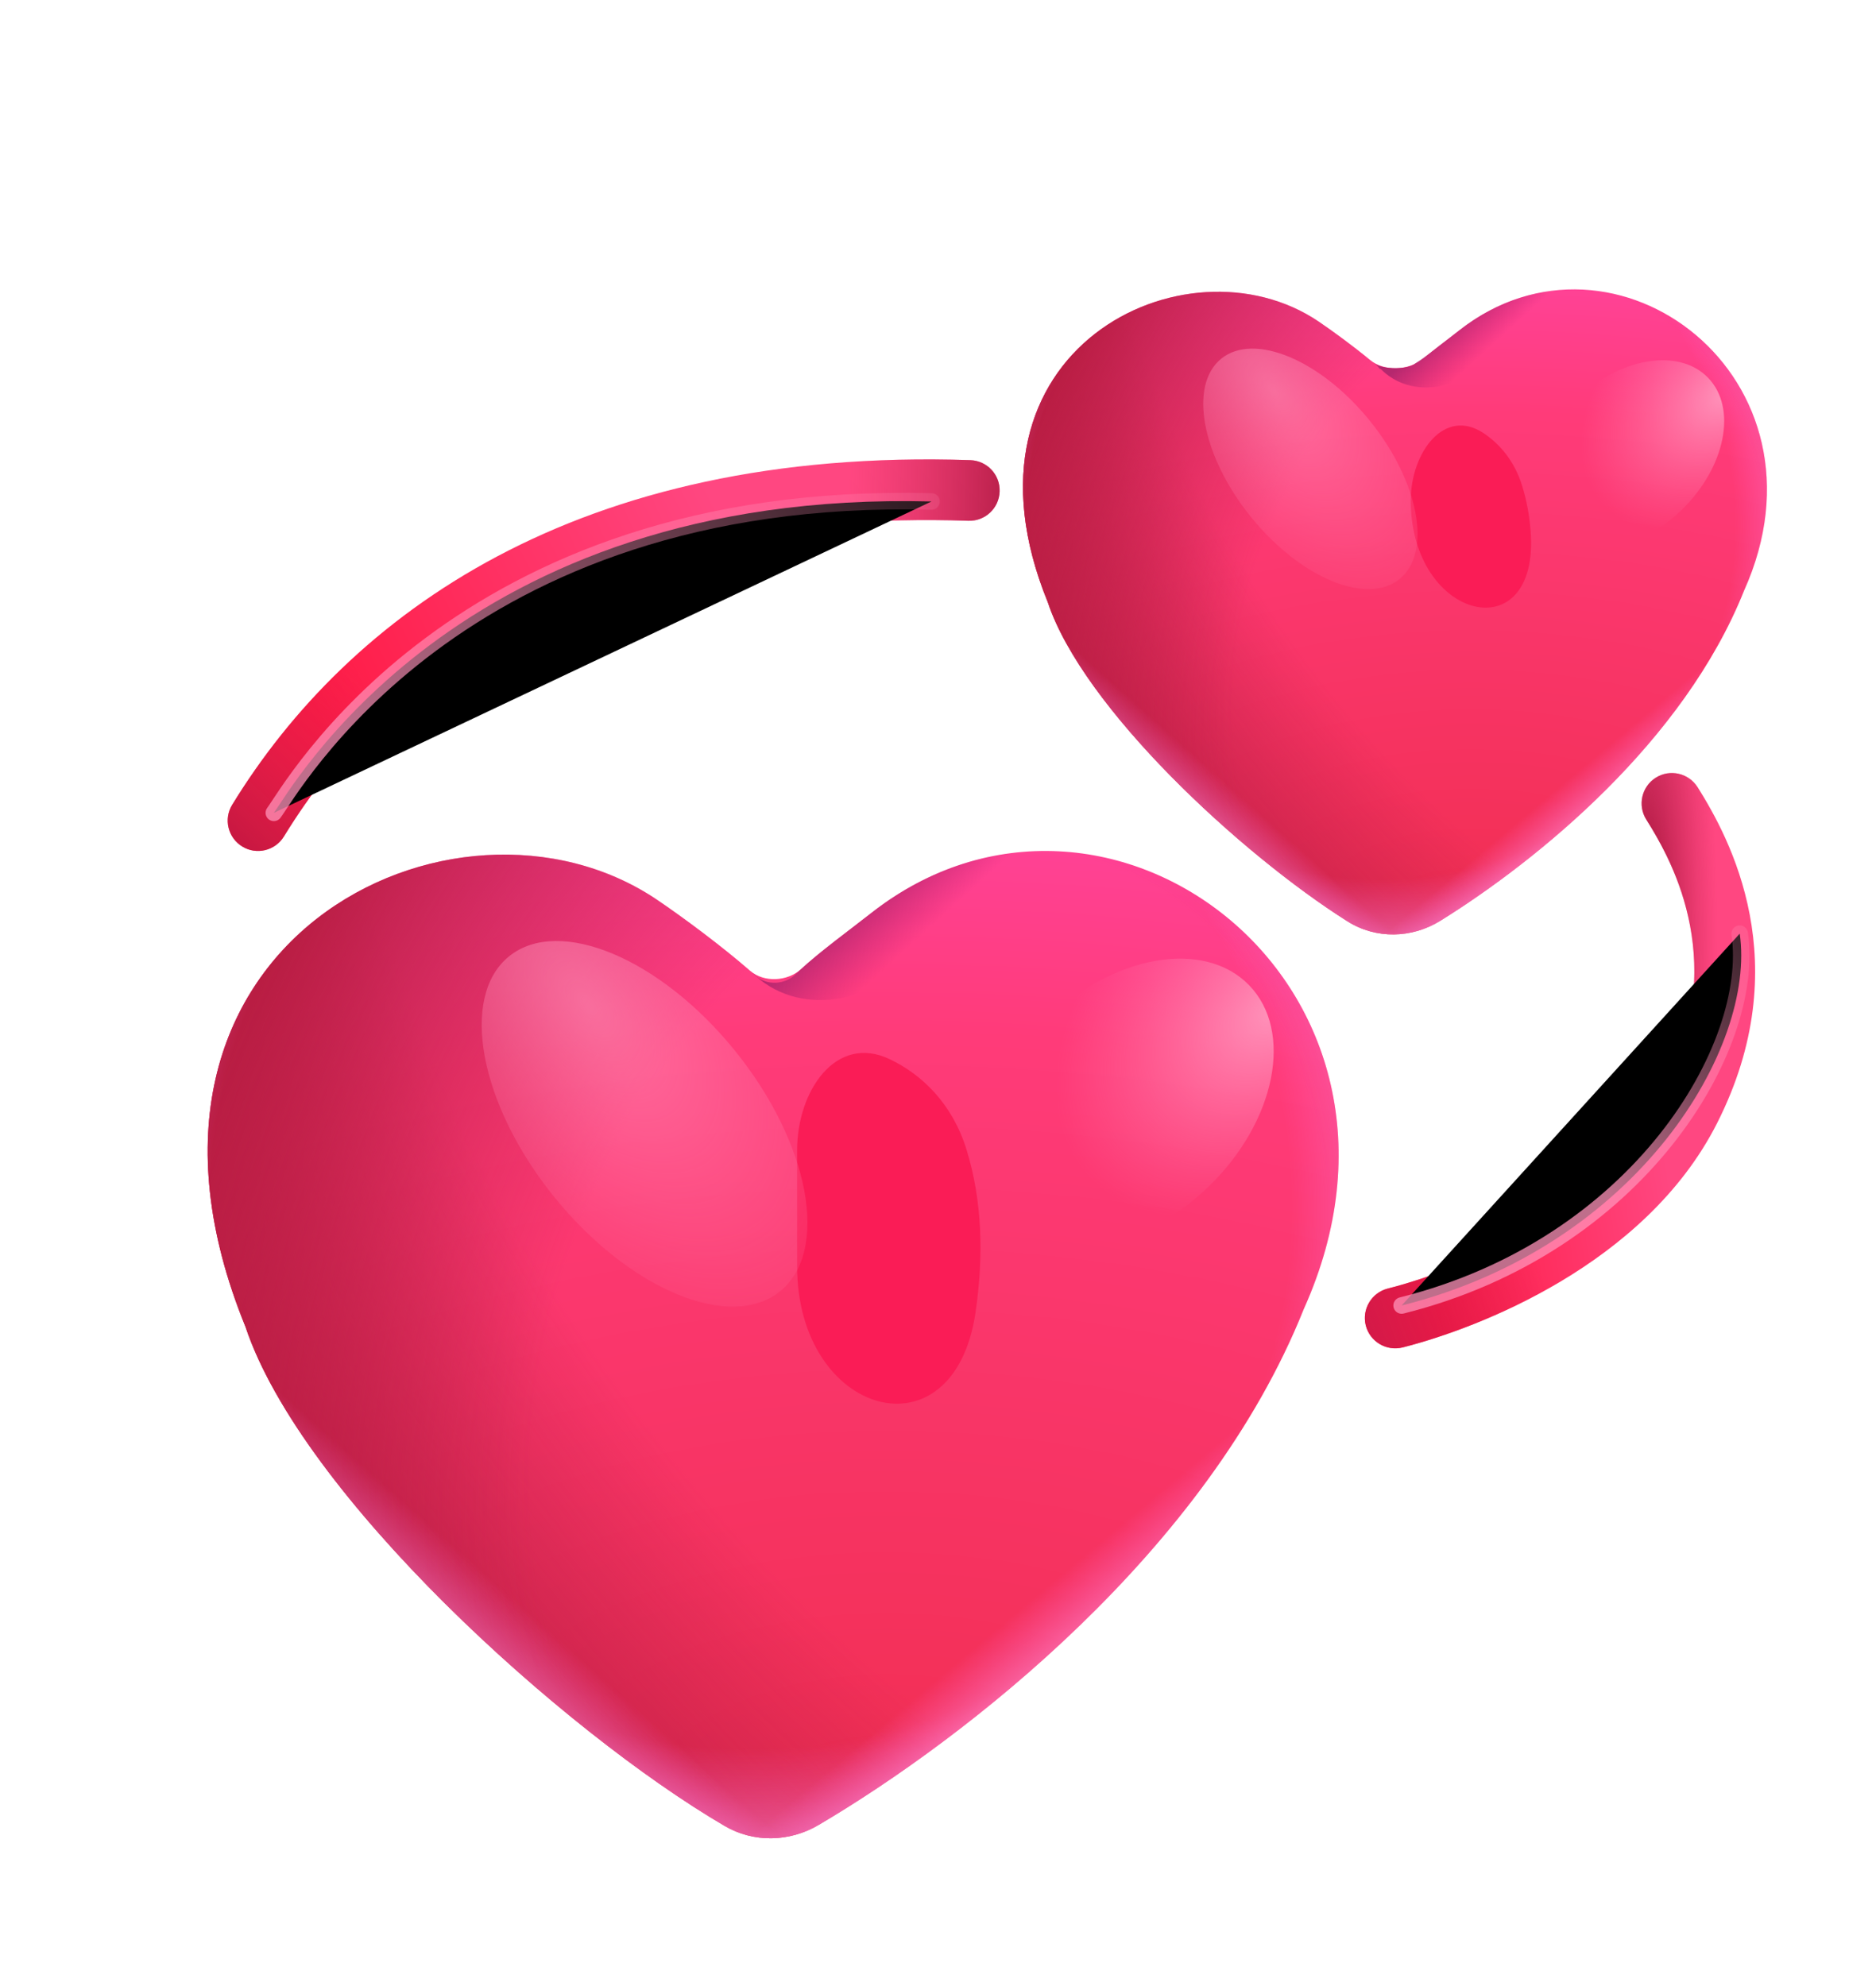 <svg width="34" height="36" viewBox="0 0 34 36" xmlns="http://www.w3.org/2000/svg">
<path d="M13.132 33.097C13.66 33.407 14.308 33.391 14.836 33.08C17.5 31.511 21.879 28.112 23.628 23.732C26.267 17.869 20.069 13.188 15.785 16.554C15.385 16.868 14.894 17.223 14.518 17.567C14.271 17.792 13.845 17.815 13.593 17.595C13.087 17.154 12.38 16.628 11.912 16.312C8.26 13.841 1.615 17.098 4.449 24.049C5.462 27.091 10.189 31.374 13.132 33.097Z" fill="url(#paint0_radial_7000_5009)"/>
<path d="M13.132 33.097C13.66 33.407 14.308 33.391 14.836 33.08C17.5 31.511 21.879 28.112 23.628 23.732C26.267 17.869 20.069 13.188 15.785 16.554C15.385 16.868 14.894 17.223 14.518 17.567C14.271 17.792 13.845 17.815 13.593 17.595C13.087 17.154 12.38 16.628 11.912 16.312C8.26 13.841 1.615 17.098 4.449 24.049C5.462 27.091 10.189 31.374 13.132 33.097Z" fill="url(#paint1_radial_7000_5009)"/>
<path d="M13.132 33.097C13.66 33.407 14.308 33.391 14.836 33.08C17.5 31.511 21.879 28.112 23.628 23.732C26.267 17.869 20.069 13.188 15.785 16.554C15.385 16.868 14.894 17.223 14.518 17.567C14.271 17.792 13.845 17.815 13.593 17.595C13.087 17.154 12.38 16.628 11.912 16.312C8.26 13.841 1.615 17.098 4.449 24.049C5.462 27.091 10.189 31.374 13.132 33.097Z" fill="url(#paint2_radial_7000_5009)"/>
<path d="M13.132 33.097C13.66 33.407 14.308 33.391 14.836 33.08C17.5 31.511 21.879 28.112 23.628 23.732C26.267 17.869 20.069 13.188 15.785 16.554C15.385 16.868 14.894 17.223 14.518 17.567C14.271 17.792 13.845 17.815 13.593 17.595C13.087 17.154 12.38 16.628 11.912 16.312C8.26 13.841 1.615 17.098 4.449 24.049C5.462 27.091 10.189 31.374 13.132 33.097Z" fill="url(#paint3_radial_7000_5009)"/>
<path d="M13.132 33.097C13.66 33.407 14.308 33.391 14.836 33.08C17.5 31.511 21.879 28.112 23.628 23.732C26.267 17.869 20.069 13.188 15.785 16.554C15.385 16.868 14.894 17.223 14.518 17.567C14.271 17.792 13.845 17.815 13.593 17.595C13.087 17.154 12.38 16.628 11.912 16.312C8.26 13.841 1.615 17.098 4.449 24.049C5.462 27.091 10.189 31.374 13.132 33.097Z" fill="url(#paint4_linear_7000_5009)"/>
<path d="M13.132 33.097C13.66 33.407 14.308 33.391 14.836 33.08C17.5 31.511 21.879 28.112 23.628 23.732C26.267 17.869 20.069 13.188 15.785 16.554C15.385 16.868 14.894 17.223 14.518 17.567C14.271 17.792 13.845 17.815 13.593 17.595C13.087 17.154 12.38 16.628 11.912 16.312C8.26 13.841 1.615 17.098 4.449 24.049C5.462 27.091 10.189 31.374 13.132 33.097Z" fill="url(#paint5_linear_7000_5009)"/>
<path d="M13.615 17.614C14.455 18.466 15.838 18.187 16.643 17.301C17.452 16.41 18.524 15.601 19.883 15.515C18.539 15.256 17.075 15.54 15.785 16.554C15.674 16.641 15.556 16.732 15.436 16.824C15.079 17.097 14.699 17.388 14.41 17.668C14.224 17.849 13.897 17.867 13.704 17.693C13.675 17.667 13.645 17.641 13.615 17.614V17.614Z" fill="url(#paint6_linear_7000_5009)"/>
<g filter="url(#filter0_f_7000_5009)">
<path d="M14.447 20.847V22.956C14.447 25.671 17.285 26.476 17.68 23.791C17.829 22.774 17.804 21.762 17.515 20.832C17.258 20.004 16.707 19.476 16.124 19.199C15.153 18.737 14.447 19.771 14.447 20.847Z" fill="#FA1C56"/>
</g>
<g filter="url(#filter1_f_7000_5009)">
<ellipse cx="20.442" cy="19.992" rx="3.062" ry="2.107" transform="rotate(-44.19 20.442 19.992)" fill="url(#paint7_radial_7000_5009)"/>
</g>
<g filter="url(#filter2_f_7000_5009)">
<ellipse cx="11.682" cy="20.371" rx="3.905" ry="2.107" transform="rotate(-128.955 11.682 20.371)" fill="url(#paint8_radial_7000_5009)" fill-opacity="0.6"/>
</g>
<path d="M24.42 16.7C24.938 17.027 25.588 17.012 26.108 16.688C27.873 15.592 30.517 13.441 31.607 10.711C33.344 6.853 29.266 3.774 26.448 5.988C26.243 6.15 26.001 6.327 25.787 6.505C25.53 6.718 25.09 6.738 24.832 6.526C24.524 6.272 24.157 6.003 23.9 5.829C21.498 4.203 17.126 6.346 18.991 10.919C19.625 12.825 22.478 15.473 24.42 16.7Z" fill="url(#paint9_radial_7000_5009)"/>
<path d="M24.42 16.7C24.938 17.027 25.588 17.012 26.108 16.688C27.873 15.592 30.517 13.441 31.607 10.711C33.344 6.853 29.266 3.774 26.448 5.988C26.243 6.15 26.001 6.327 25.787 6.505C25.53 6.718 25.09 6.738 24.832 6.526C24.524 6.272 24.157 6.003 23.9 5.829C21.498 4.203 17.126 6.346 18.991 10.919C19.625 12.825 22.478 15.473 24.42 16.7Z" fill="url(#paint10_radial_7000_5009)"/>
<path d="M24.42 16.7C24.938 17.027 25.588 17.012 26.108 16.688C27.873 15.592 30.517 13.441 31.607 10.711C33.344 6.853 29.266 3.774 26.448 5.988C26.243 6.15 26.001 6.327 25.787 6.505C25.53 6.718 25.09 6.738 24.832 6.526C24.524 6.272 24.157 6.003 23.9 5.829C21.498 4.203 17.126 6.346 18.991 10.919C19.625 12.825 22.478 15.473 24.42 16.7Z" fill="url(#paint11_radial_7000_5009)"/>
<path d="M24.42 16.7C24.938 17.027 25.588 17.012 26.108 16.688C27.873 15.592 30.517 13.441 31.607 10.711C33.344 6.853 29.266 3.774 26.448 5.988C26.243 6.15 26.001 6.327 25.787 6.505C25.53 6.718 25.09 6.738 24.832 6.526C24.524 6.272 24.157 6.003 23.9 5.829C21.498 4.203 17.126 6.346 18.991 10.919C19.625 12.825 22.478 15.473 24.42 16.7Z" fill="url(#paint12_radial_7000_5009)"/>
<path d="M24.42 16.7C24.938 17.027 25.588 17.012 26.108 16.688C27.873 15.592 30.517 13.441 31.607 10.711C33.344 6.853 29.266 3.774 26.448 5.988C26.243 6.15 26.001 6.327 25.787 6.505C25.53 6.718 25.09 6.738 24.832 6.526C24.524 6.272 24.157 6.003 23.9 5.829C21.498 4.203 17.126 6.346 18.991 10.919C19.625 12.825 22.478 15.473 24.42 16.7Z" fill="url(#paint13_linear_7000_5009)"/>
<path d="M24.42 16.7C24.938 17.027 25.588 17.012 26.108 16.688C27.873 15.592 30.517 13.441 31.607 10.711C33.344 6.853 29.266 3.774 26.448 5.988C26.243 6.15 26.001 6.327 25.787 6.505C25.53 6.718 25.09 6.738 24.832 6.526C24.524 6.272 24.157 6.003 23.9 5.829C21.498 4.203 17.126 6.346 18.991 10.919C19.625 12.825 22.478 15.473 24.42 16.7Z" fill="url(#paint14_linear_7000_5009)"/>
<path d="M25.02 6.685C25.573 7.246 26.483 7.062 27.012 6.48C27.545 5.893 28.25 5.361 29.144 5.305C28.26 5.135 27.297 5.321 26.448 5.988C26.375 6.046 26.297 6.105 26.218 6.166C25.983 6.345 25.874 6.445 25.651 6.586C25.528 6.705 25.04 6.7 24.913 6.586C25.046 6.711 24.983 6.685 25.02 6.685V6.685Z" fill="url(#paint15_linear_7000_5009)"/>
<g filter="url(#filter3_f_7000_5009)">
<path d="M27.586 8.803C27.451 8.366 27.191 8.057 26.896 7.857C26.178 7.37 25.568 8.204 25.568 9.072C25.568 11.264 27.911 11.809 27.74 9.624C27.718 9.343 27.669 9.068 27.586 8.803Z" fill="#FA1C56"/>
</g>
<g filter="url(#filter4_f_7000_5009)">
<ellipse cx="29.511" cy="8.25" rx="2.014" ry="1.386" transform="rotate(-44.19 29.511 8.25)" fill="url(#paint16_radial_7000_5009)"/>
</g>
<g filter="url(#filter5_f_7000_5009)">
<ellipse cx="23.749" cy="8.499" rx="2.569" ry="1.386" transform="rotate(-128.955 23.749 8.499)" fill="url(#paint17_radial_7000_5009)" fill-opacity="0.6"/>
</g>
<path fill-rule="evenodd" clip-rule="evenodd" d="M17.549 9.44C10.805 9.212 7.04 12.07 5.146 15.162C4.987 15.421 4.649 15.503 4.39 15.344C4.131 15.185 4.049 14.847 4.208 14.588C6.314 11.149 10.456 8.1 17.586 8.341C17.89 8.351 18.128 8.606 18.117 8.909C18.107 9.213 17.853 9.451 17.549 9.44Z" fill="url(#paint18_linear_7000_5009)"/>
<path fill-rule="evenodd" clip-rule="evenodd" d="M17.549 9.44C10.805 9.212 7.04 12.07 5.146 15.162C4.987 15.421 4.649 15.503 4.39 15.344C4.131 15.185 4.049 14.847 4.208 14.588C6.314 11.149 10.456 8.1 17.586 8.341C17.89 8.351 18.128 8.606 18.117 8.909C18.107 9.213 17.853 9.451 17.549 9.44Z" fill="url(#paint19_linear_7000_5009)"/>
<path fill-rule="evenodd" clip-rule="evenodd" d="M17.549 9.44C10.805 9.212 7.04 12.07 5.146 15.162C4.987 15.421 4.649 15.503 4.39 15.344C4.131 15.185 4.049 14.847 4.208 14.588C6.314 11.149 10.456 8.1 17.586 8.341C17.89 8.351 18.128 8.606 18.117 8.909C18.107 9.213 17.853 9.451 17.549 9.44Z" fill="url(#paint20_linear_7000_5009)"/>
<path fill-rule="evenodd" clip-rule="evenodd" d="M30.009 14.097C30.265 13.935 30.605 14.012 30.767 14.269C31.352 15.197 32.582 17.468 31.121 20.357C30.465 21.655 29.363 22.585 28.288 23.227C27.21 23.87 26.119 24.247 25.422 24.424C25.127 24.498 24.828 24.32 24.753 24.026C24.679 23.732 24.857 23.432 25.151 23.357C25.767 23.201 26.755 22.86 27.724 22.282C28.696 21.702 29.61 20.908 30.139 19.861C31.333 17.5 30.356 15.678 29.837 14.856C29.675 14.599 29.752 14.259 30.009 14.097Z" fill="url(#paint21_linear_7000_5009)"/>
<path fill-rule="evenodd" clip-rule="evenodd" d="M30.009 14.097C30.265 13.935 30.605 14.012 30.767 14.269C31.352 15.197 32.582 17.468 31.121 20.357C30.465 21.655 29.363 22.585 28.288 23.227C27.21 23.87 26.119 24.247 25.422 24.424C25.127 24.498 24.828 24.32 24.753 24.026C24.679 23.732 24.857 23.432 25.151 23.357C25.767 23.201 26.755 22.86 27.724 22.282C28.696 21.702 29.61 20.908 30.139 19.861C31.333 17.5 30.356 15.678 29.837 14.856C29.675 14.599 29.752 14.259 30.009 14.097Z" fill="url(#paint22_linear_7000_5009)"/>
<path d="M30.96 14.588C30.891 14.469 30.826 14.362 30.767 14.269C30.605 14.012 30.265 13.935 30.009 14.097C29.752 14.259 29.675 14.599 29.837 14.856C30.281 15.559 31.06 16.993 30.529 18.871C31.5 17.329 31.358 15.719 30.96 14.588Z" fill="url(#paint23_radial_7000_5009)"/>
<g filter="url(#filter6_f_7000_5009)">
<path d="M4.963 14.734C5.259 14.348 8.267 8.867 16.882 9.09" stroke="url(#paint24_linear_7000_5009)" stroke-opacity="0.75" stroke-width="0.3" stroke-linecap="round"/>
</g>
<g filter="url(#filter7_f_7000_5009)">
<path d="M31.53 16.924C31.827 18.966 29.711 22.587 25.403 23.664" stroke="url(#paint25_linear_7000_5009)" stroke-opacity="0.75" stroke-width="0.3" stroke-linecap="round"/>
</g>
<defs>
<filter id="filter0_f_7000_5009" x="12.447" y="17.086" width="7.323" height="10.359" filterUnits="userSpaceOnUse" color-interpolation-filters="sRGB">
<feFlood flood-opacity="0" result="BackgroundImageFix"/>
<feBlend mode="normal" in="SourceGraphic" in2="BackgroundImageFix" result="shape"/>
<feGaussianBlur stdDeviation="1" result="effect1_foregroundBlur_7000_5009"/>
</filter>
<filter id="filter1_f_7000_5009" x="16.3" y="15.878" width="8.283" height="8.229" filterUnits="userSpaceOnUse" color-interpolation-filters="sRGB">
<feFlood flood-opacity="0" result="BackgroundImageFix"/>
<feBlend mode="normal" in="SourceGraphic" in2="BackgroundImageFix" result="shape"/>
<feGaussianBlur stdDeviation="0.75" result="effect1_foregroundBlur_7000_5009"/>
</filter>
<filter id="filter2_f_7000_5009" x="7.231" y="15.557" width="8.903" height="9.627" filterUnits="userSpaceOnUse" color-interpolation-filters="sRGB">
<feFlood flood-opacity="0" result="BackgroundImageFix"/>
<feBlend mode="normal" in="SourceGraphic" in2="BackgroundImageFix" result="shape"/>
<feGaussianBlur stdDeviation="0.75" result="effect1_foregroundBlur_7000_5009"/>
</filter>
<filter id="filter3_f_7000_5009" x="23.568" y="5.713" width="6.182" height="7.302" filterUnits="userSpaceOnUse" color-interpolation-filters="sRGB">
<feFlood flood-opacity="0" result="BackgroundImageFix"/>
<feBlend mode="normal" in="SourceGraphic" in2="BackgroundImageFix" result="shape"/>
<feGaussianBlur stdDeviation="1" result="effect1_foregroundBlur_7000_5009"/>
</filter>
<filter id="filter4_f_7000_5009" x="26.274" y="5.03" width="6.475" height="6.44" filterUnits="userSpaceOnUse" color-interpolation-filters="sRGB">
<feFlood flood-opacity="0" result="BackgroundImageFix"/>
<feBlend mode="normal" in="SourceGraphic" in2="BackgroundImageFix" result="shape"/>
<feGaussianBlur stdDeviation="0.75" result="effect1_foregroundBlur_7000_5009"/>
</filter>
<filter id="filter5_f_7000_5009" x="20.307" y="4.819" width="6.884" height="7.36" filterUnits="userSpaceOnUse" color-interpolation-filters="sRGB">
<feFlood flood-opacity="0" result="BackgroundImageFix"/>
<feBlend mode="normal" in="SourceGraphic" in2="BackgroundImageFix" result="shape"/>
<feGaussianBlur stdDeviation="0.75" result="effect1_foregroundBlur_7000_5009"/>
</filter>
<filter id="filter6_f_7000_5009" x="4.563" y="8.683" width="12.719" height="6.451" filterUnits="userSpaceOnUse" color-interpolation-filters="sRGB">
<feFlood flood-opacity="0" result="BackgroundImageFix"/>
<feBlend mode="normal" in="SourceGraphic" in2="BackgroundImageFix" result="shape"/>
<feGaussianBlur stdDeviation="0.125" result="effect1_foregroundBlur_7000_5009"/>
</filter>
<filter id="filter7_f_7000_5009" x="25.003" y="16.524" width="6.954" height="7.539" filterUnits="userSpaceOnUse" color-interpolation-filters="sRGB">
<feFlood flood-opacity="0" result="BackgroundImageFix"/>
<feBlend mode="normal" in="SourceGraphic" in2="BackgroundImageFix" result="shape"/>
<feGaussianBlur stdDeviation="0.125" result="effect1_foregroundBlur_7000_5009"/>
</filter>
<radialGradient id="paint0_radial_7000_5009" cx="0" cy="0" r="1" gradientUnits="userSpaceOnUse" gradientTransform="translate(16.092 33.062) rotate(-90) scale(23.963 40.737)">
<stop stop-color="#F12E52"/>
<stop offset="0.596" stop-color="#FF3B79"/>
<stop offset="1" stop-color="#FF4EC6"/>
</radialGradient>
<radialGradient id="paint1_radial_7000_5009" cx="0" cy="0" r="1" gradientUnits="userSpaceOnUse" gradientTransform="translate(19.099 20.105) rotate(142.986) scale(19.29 36.132)">
<stop offset="0.483" stop-color="#B91D43" stop-opacity="0"/>
<stop offset="0.834" stop-color="#B91D43"/>
</radialGradient>
<radialGradient id="paint2_radial_7000_5009" cx="0" cy="0" r="1" gradientUnits="userSpaceOnUse" gradientTransform="translate(16.872 24.831) rotate(-158.663) scale(16.732 23.654)">
<stop offset="0.41" stop-color="#B91D43" stop-opacity="0"/>
<stop offset="0.834" stop-color="#B91D43"/>
</radialGradient>
<radialGradient id="paint3_radial_7000_5009" cx="0" cy="0" r="1" gradientUnits="userSpaceOnUse" gradientTransform="translate(13.608 21.909) rotate(90) scale(14.563 14.563)">
<stop offset="0.671" stop-color="#FF7AF2" stop-opacity="0"/>
<stop offset="0.934" stop-color="#FFBCE6"/>
</radialGradient>
<linearGradient id="paint4_linear_7000_5009" x1="15.216" y1="23.613" x2="21.109" y2="30.627" gradientUnits="userSpaceOnUse">
<stop offset="0.694" stop-color="#FF7AF2" stop-opacity="0"/>
<stop offset="0.934" stop-color="#FFBCE6"/>
</linearGradient>
<linearGradient id="paint5_linear_7000_5009" x1="14.485" y1="23.906" x2="7.569" y2="31.698" gradientUnits="userSpaceOnUse">
<stop offset="0.694" stop-color="#FF7AF2" stop-opacity="0"/>
<stop offset="0.934" stop-color="#FFBCE6"/>
</linearGradient>
<linearGradient id="paint6_linear_7000_5009" x1="16.745" y1="18.621" x2="14.679" y2="16.351" gradientUnits="userSpaceOnUse">
<stop offset="0.41" stop-color="#C12372" stop-opacity="0"/>
<stop offset="0.834" stop-color="#B5286E"/>
</linearGradient>
<radialGradient id="paint7_radial_7000_5009" cx="0" cy="0" r="1" gradientUnits="userSpaceOnUse" gradientTransform="translate(23.523 20.64) rotate(-176.775) scale(4.528 3.057)">
<stop stop-color="#FF93BA"/>
<stop offset="1" stop-color="#FF73A6" stop-opacity="0"/>
</radialGradient>
<radialGradient id="paint8_radial_7000_5009" cx="0" cy="0" r="1" gradientUnits="userSpaceOnUse" gradientTransform="translate(13.988 20.939) rotate(-178.667) scale(8.31 4.401)">
<stop stop-color="#FF93BA"/>
<stop offset="1" stop-color="#FF73A6" stop-opacity="0"/>
</radialGradient>
<radialGradient id="paint9_radial_7000_5009" cx="0" cy="0" r="1" gradientUnits="userSpaceOnUse" gradientTransform="translate(26.65 16.849) rotate(-90) scale(15.764 26.799)">
<stop stop-color="#F12E52"/>
<stop offset="0.596" stop-color="#FF3B79"/>
<stop offset="1" stop-color="#FF4EC6"/>
</radialGradient>
<radialGradient id="paint10_radial_7000_5009" cx="0" cy="0" r="1" gradientUnits="userSpaceOnUse" gradientTransform="translate(28.628 8.324) rotate(142.986) scale(12.69 23.77)">
<stop offset="0.483" stop-color="#B91D43" stop-opacity="0"/>
<stop offset="0.834" stop-color="#B91D43"/>
</radialGradient>
<radialGradient id="paint11_radial_7000_5009" cx="0" cy="0" r="1" gradientUnits="userSpaceOnUse" gradientTransform="translate(27.163 11.434) rotate(-158.663) scale(11.008 15.561)">
<stop offset="0.41" stop-color="#B91D43" stop-opacity="0"/>
<stop offset="0.834" stop-color="#B91D43"/>
</radialGradient>
<radialGradient id="paint12_radial_7000_5009" cx="0" cy="0" r="1" gradientUnits="userSpaceOnUse" gradientTransform="translate(25.016 9.511) rotate(90) scale(9.58 9.58)">
<stop offset="0.671" stop-color="#FF7AF2" stop-opacity="0"/>
<stop offset="0.934" stop-color="#FFBCE6"/>
</radialGradient>
<linearGradient id="paint13_linear_7000_5009" x1="26.073" y1="10.633" x2="29.95" y2="15.246" gradientUnits="userSpaceOnUse">
<stop offset="0.694" stop-color="#FF7AF2" stop-opacity="0"/>
<stop offset="0.934" stop-color="#FFBCE6"/>
</linearGradient>
<linearGradient id="paint14_linear_7000_5009" x1="25.593" y1="10.825" x2="21.043" y2="15.951" gradientUnits="userSpaceOnUse">
<stop offset="0.694" stop-color="#FF7AF2" stop-opacity="0"/>
<stop offset="0.934" stop-color="#FFBCE6"/>
</linearGradient>
<linearGradient id="paint15_linear_7000_5009" x1="27.08" y1="7.348" x2="25.72" y2="5.854" gradientUnits="userSpaceOnUse">
<stop offset="0.41" stop-color="#C12372" stop-opacity="0"/>
<stop offset="0.834" stop-color="#B5286E"/>
</linearGradient>
<radialGradient id="paint16_radial_7000_5009" cx="0" cy="0" r="1" gradientUnits="userSpaceOnUse" gradientTransform="translate(31.538 8.676) rotate(-176.775) scale(2.979 2.011)">
<stop stop-color="#FF93BA"/>
<stop offset="1" stop-color="#FF73A6" stop-opacity="0"/>
</radialGradient>
<radialGradient id="paint17_radial_7000_5009" cx="0" cy="0" r="1" gradientUnits="userSpaceOnUse" gradientTransform="translate(25.265 8.873) rotate(-178.667) scale(5.467 2.895)">
<stop stop-color="#FF93BA"/>
<stop offset="1" stop-color="#FF73A6" stop-opacity="0"/>
</radialGradient>
<linearGradient id="paint18_linear_7000_5009" x1="6.506" y1="15.425" x2="14.211" y2="11.632" gradientUnits="userSpaceOnUse">
<stop offset="0.047" stop-color="#FF1A44"/>
<stop offset="1" stop-color="#FF4781"/>
</linearGradient>
<linearGradient id="paint19_linear_7000_5009" x1="4.127" y1="18.632" x2="8.474" y2="13.89" gradientUnits="userSpaceOnUse">
<stop offset="0.108" stop-color="#9C1036"/>
<stop offset="1" stop-color="#CE2654" stop-opacity="0"/>
</linearGradient>
<linearGradient id="paint20_linear_7000_5009" x1="19.332" y1="10.761" x2="15.336" y2="10.644" gradientUnits="userSpaceOnUse">
<stop offset="0.108" stop-color="#9C1036"/>
<stop offset="1" stop-color="#CE2654" stop-opacity="0"/>
</linearGradient>
<linearGradient id="paint21_linear_7000_5009" x1="25.939" y1="24.441" x2="30.644" y2="23.644" gradientUnits="userSpaceOnUse">
<stop offset="0.047" stop-color="#FF1A44"/>
<stop offset="1" stop-color="#FF4781"/>
</linearGradient>
<linearGradient id="paint22_linear_7000_5009" x1="25.077" y1="28.48" x2="29.357" y2="26.888" gradientUnits="userSpaceOnUse">
<stop offset="0.108" stop-color="#CB1949"/>
<stop offset="1" stop-color="#CB1949" stop-opacity="0"/>
</linearGradient>
<radialGradient id="paint23_radial_7000_5009" cx="0" cy="0" r="1" gradientUnits="userSpaceOnUse" gradientTransform="translate(29.752 17.425) rotate(0.777) scale(1.37 7.766)">
<stop offset="0.108" stop-color="#9C1036"/>
<stop offset="1" stop-color="#CE2654" stop-opacity="0"/>
</radialGradient>
<linearGradient id="paint24_linear_7000_5009" x1="20.001" y1="7.641" x2="6.451" y2="14.04" gradientUnits="userSpaceOnUse">
<stop stop-color="#FF93BA" stop-opacity="0"/>
<stop offset="1" stop-color="#FF93BA"/>
</linearGradient>
<linearGradient id="paint25_linear_7000_5009" x1="34.278" y1="16.701" x2="28.727" y2="21.102" gradientUnits="userSpaceOnUse">
<stop stop-color="#FF93BA" stop-opacity="0"/>
<stop offset="1" stop-color="#FF93BA"/>
</linearGradient>
</defs>
</svg>
